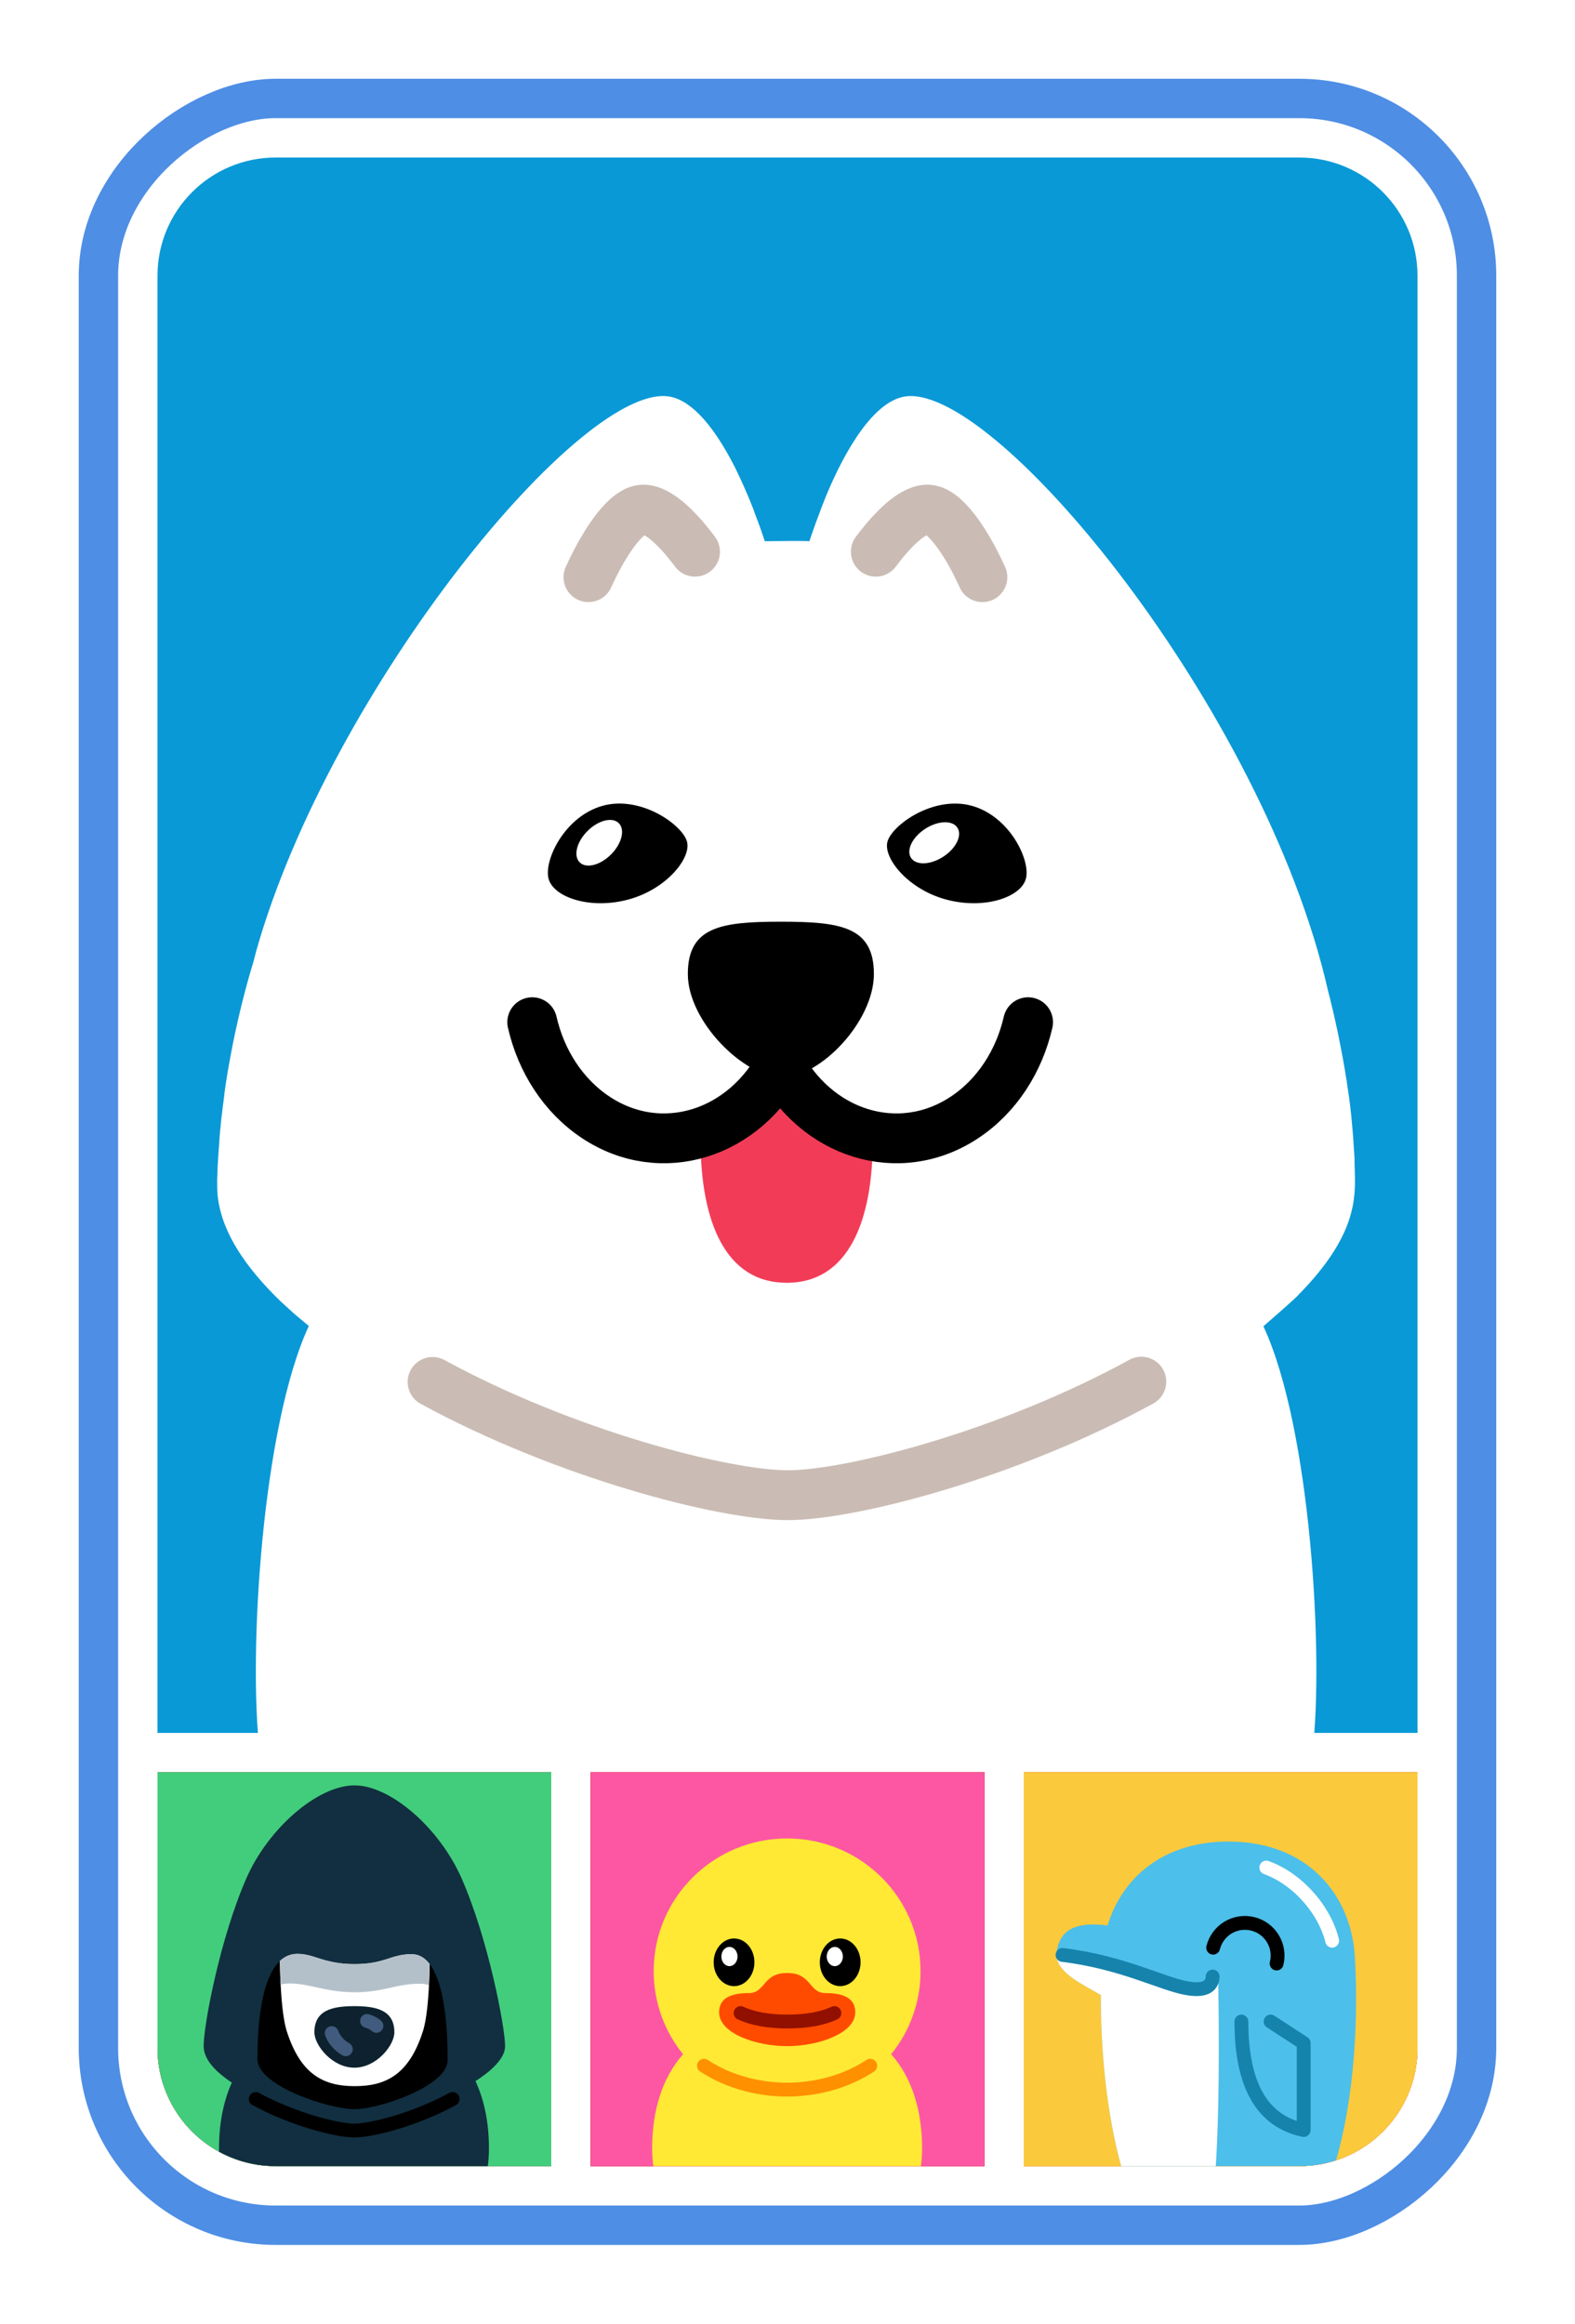 <svg width="80" height="118" viewBox="0 0 80 118" fill="none" xmlns="http://www.w3.org/2000/svg">
<g filter="url(#filter0_d_1_764)">
<g clip-path="url(#clip0_1_764)">
<rect x="76" y="3" width="110" height="72" rx="10" transform="rotate(90 76 3)" fill="white"/>
<g clip-path="url(#clip1_1_764)">
<path d="M66 7C69.314 7 72 9.686 72 13V87H8L8 13C8 9.686 10.686 7 14 7L66 7Z" fill="#0999D6"/>
<path fill-rule="evenodd" clip-rule="evenodd" d="M67.45 49.292C67.45 49.306 67.605 49.883 67.591 49.855C67.886 51.036 68.069 52.034 68.069 52.02C68.209 52.709 68.308 53.328 68.308 53.314C68.308 53.328 68.392 53.848 68.392 53.82C68.463 54.341 68.519 54.692 68.519 54.678C68.645 55.648 68.673 56.084 68.673 56.07C68.73 56.661 68.758 57.167 68.758 57.153C68.758 57.167 68.786 57.589 68.786 57.561C68.786 57.575 68.814 57.983 68.8 57.955C68.8 57.969 68.814 58.461 68.814 58.433C68.856 59.839 68.912 61.752 65.945 64.761C65.973 64.747 65.763 64.972 64.173 66.35C66.578 71.511 67.253 83.12 66.662 88H13.197C12.592 82.994 13.323 71.412 15.686 66.336C15.672 66.322 14.856 65.647 14.87 65.647C14.505 65.323 14.181 65.014 14.195 65.028C12.606 63.481 11.031 61.442 11.031 59.234C11.031 59.22 11.031 58.869 11.031 58.897C11.031 58.883 11.045 58.517 11.045 58.545C11.045 58.531 11.059 58.151 11.059 58.18C11.059 58.166 11.088 57.673 11.088 57.702C11.088 57.688 11.116 57.28 11.116 57.308C11.116 57.294 11.158 56.675 11.158 56.689C11.158 56.675 11.2 56.225 11.2 56.253C11.2 56.239 11.242 55.789 11.242 55.817C11.284 55.452 11.341 55.002 11.341 55.016C11.341 55.002 11.411 54.509 11.397 54.538C11.495 53.806 11.608 53.173 11.608 53.188C11.608 53.173 11.748 52.414 11.748 52.428C12.198 50.009 12.831 47.97 12.831 47.984C12.902 47.731 12.916 47.689 13.014 47.295C16.797 33.922 29.734 18.172 34.094 19.156C35.219 19.409 36.33 20.759 37.342 22.756C37.961 24.022 38.327 25.006 38.312 24.992C38.312 25.006 38.495 25.47 38.481 25.442C38.622 25.808 38.706 26.075 38.847 26.483C41.322 26.455 40.886 26.483 41.111 26.483C41.603 25.034 41.941 24.247 41.927 24.261C42.616 22.587 44.078 19.564 45.85 19.156C50.35 18.144 64.202 35.005 67.45 49.292Z" fill="white"/>
<path d="M35.303 27.017C35.036 26.666 34.769 26.328 34.502 26.047C33.812 25.302 33.138 24.837 32.617 24.88C32.041 24.922 31.323 25.695 30.62 26.891C30.367 27.312 30.128 27.791 29.889 28.311" stroke="#CABCB4" stroke-width="2.531" stroke-linecap="round"/>
<path d="M21.972 69.177C28.708 72.847 36.766 74.928 40.014 74.928C43.262 74.928 51.278 72.833 57.972 69.162" stroke="#CABCB4" stroke-width="2.531" stroke-linecap="round"/>
<path fill-rule="evenodd" clip-rule="evenodd" d="M39.128 53.666C40.169 55.128 42.081 56.155 44.331 56.281V56.562V56.914C44.331 60.908 43.15 64.142 39.958 64.142C36.808 64.142 35.612 60.964 35.584 57.027V56.9V56.548C35.584 56.366 35.584 56.183 35.584 56C37.103 55.592 38.355 54.763 39.128 53.666Z" fill="#F23C57"/>
<path d="M27.034 50.909C27.484 52.878 28.609 54.65 30.269 55.747C33.587 57.941 37.848 56.619 39.775 52.808" stroke="black" stroke-width="2.531" stroke-linecap="round"/>
<path d="M52.22 50.909C51.77 52.878 50.645 54.65 48.986 55.747C45.667 57.941 41.406 56.619 39.48 52.808" stroke="black" stroke-width="2.531" stroke-linecap="round"/>
<path fill-rule="evenodd" clip-rule="evenodd" d="M39.733 53.708C41.673 53.708 44.388 50.867 44.388 48.462C44.388 46.058 42.7 45.805 39.663 45.805C36.625 45.805 34.938 46.058 34.938 48.462C34.938 50.867 37.792 53.708 39.733 53.708Z" fill="black"/>
<path fill-rule="evenodd" clip-rule="evenodd" d="M30.634 39.913C28.694 40.433 27.611 42.683 27.864 43.625C28.117 44.567 29.973 45.2 31.914 44.68C33.855 44.159 35.12 42.57 34.895 41.741C34.67 40.897 32.575 39.392 30.634 39.913Z" fill="black"/>
<path fill-rule="evenodd" clip-rule="evenodd" d="M49.337 39.913C51.278 40.433 52.361 42.683 52.108 43.625C51.855 44.567 49.998 45.2 48.058 44.68C46.117 44.159 44.852 42.57 45.077 41.741C45.301 40.911 47.383 39.392 49.337 39.913Z" fill="black"/>
<path d="M44.486 27.017C44.753 26.666 45.02 26.328 45.288 26.047C45.977 25.302 46.652 24.837 47.172 24.88C47.748 24.922 48.466 25.695 49.169 26.891C49.422 27.312 49.661 27.791 49.9 28.311" stroke="#CABCB4" stroke-width="2.531" stroke-linecap="round"/>
<path d="M31.034 42.393C31.583 41.844 31.761 41.132 31.431 40.802C31.102 40.473 30.39 40.651 29.84 41.2C29.291 41.749 29.113 42.461 29.443 42.791C29.772 43.12 30.484 42.942 31.034 42.393Z" fill="white"/>
<path d="M47.911 42.505C48.563 42.082 48.885 41.422 48.631 41.032C48.378 40.641 47.644 40.667 46.992 41.09C46.341 41.513 46.019 42.172 46.273 42.563C46.526 42.954 47.26 42.928 47.911 42.505Z" fill="white"/>
</g>
<g clip-path="url(#clip2_1_764)">
<path d="M72 89V103C72 106.314 69.314 109 66 109H52V89H72Z" fill="#D23939"/>
<path d="M72 89V103C72 106.314 69.314 109 66 109H52V89H72Z" fill="#D23939"/>
<path d="M72 89V103C72 106.314 69.314 109 66 109H52V89H72Z" fill="#D23939"/>
<g clip-path="url(#clip3_1_764)">
<path d="M72 89H52V109H72V89Z" fill="#FBC93C"/>
<path d="M72 89H52V109H72V89Z" fill="#FBC93C"/>
<path fill-rule="evenodd" clip-rule="evenodd" d="M62.398 92.516C66.469 92.516 68.623 95.272 68.815 98.324C69.001 101.289 68.836 105.561 67.774 109H56.949C56.19 106.278 55.907 103.019 55.917 100.312L55.848 100.272L55.779 100.232L55.71 100.193L55.571 100.114L55.363 99.996L55.26 99.937L55.192 99.898L55.09 99.839L55.023 99.799L54.974 99.77L54.925 99.741L54.877 99.711C54.869 99.706 54.861 99.701 54.853 99.697L54.806 99.667L54.758 99.637C54.751 99.632 54.743 99.627 54.735 99.622L54.689 99.592C54.681 99.587 54.674 99.582 54.666 99.577L54.621 99.547C54.613 99.542 54.606 99.537 54.598 99.532L54.554 99.502C53.967 99.095 53.564 98.642 53.684 98.024C53.919 96.816 54.884 96.62 56.259 96.774C56.979 94.399 59.034 92.516 62.398 92.516Z" fill="#4CBFEA"/>
<path fill-rule="evenodd" clip-rule="evenodd" d="M53.673 98.384C54.577 98.39 55.489 98.565 56.345 98.8L56.441 98.827C56.521 98.849 56.601 98.872 56.68 98.896L56.775 98.924L56.869 98.953L56.963 98.982C56.994 98.991 57.025 99.001 57.056 99.011L57.148 99.04C57.163 99.045 57.179 99.05 57.194 99.055L57.285 99.085L57.376 99.115L57.466 99.145L57.6 99.19C57.667 99.213 57.733 99.236 57.798 99.258L57.928 99.304L58.056 99.349L58.244 99.416L58.722 99.587L58.892 99.647L59.035 99.697L59.166 99.742L59.261 99.775L59.355 99.805L59.415 99.825L59.475 99.844C59.485 99.847 59.495 99.851 59.504 99.854L59.562 99.872C59.572 99.874 59.582 99.877 59.591 99.88L59.647 99.897C59.666 99.903 59.684 99.908 59.703 99.913L59.757 99.928C59.881 99.963 59.996 99.99 60.101 100.008C60.952 100.158 61.544 99.988 61.878 99.499L61.882 99.805L61.886 100.108L61.89 100.408L61.895 100.851L61.898 101.143L61.901 101.43L61.903 101.715L61.904 101.856L61.905 102.135L61.906 102.274L61.906 102.548L61.907 102.819V102.953L61.907 103.219L61.906 103.482L61.905 103.741L61.903 103.997L61.901 104.249L61.899 104.498L61.897 104.744L61.893 104.986L61.889 105.284L61.884 105.577L61.879 105.807L61.877 105.921L61.872 106.146L61.869 106.258L61.863 106.478L61.857 106.695L61.854 106.802L61.847 107.014L61.843 107.118L61.836 107.325L61.83 107.475L61.824 107.622L61.815 107.841L61.809 107.984L61.802 108.125L61.795 108.265L61.788 108.403L61.781 108.539L61.773 108.673L61.765 108.805L61.757 108.935C61.756 108.957 61.754 108.979 61.753 109H56.949C56.19 106.278 55.907 103.019 55.917 100.312L55.848 100.272L55.779 100.232L55.71 100.193L55.571 100.114L55.363 99.996L55.26 99.937L55.192 99.898L55.09 99.839L55.002 99.787L54.96 99.762L54.898 99.724L54.857 99.699L54.817 99.674L54.776 99.648L54.736 99.623L54.697 99.598L54.658 99.572L54.6 99.533L54.544 99.494L54.497 99.462L54.452 99.429L54.434 99.416L54.398 99.389L54.363 99.362C54.346 99.349 54.329 99.336 54.312 99.322L54.279 99.295L54.262 99.281L54.23 99.254C54.219 99.245 54.209 99.236 54.198 99.226L54.167 99.199C53.902 98.957 53.718 98.692 53.673 98.384Z" fill="white"/>
<path d="M64.844 98.71C65.066 97.82 64.524 96.919 63.634 96.697C62.744 96.475 61.843 97.016 61.621 97.906" stroke="black" stroke-width="0.703" stroke-linecap="round"/>
<path d="M53.971 98.275C57.031 98.65 58.999 99.737 60.279 99.963C61.132 100.113 61.57 99.916 61.595 99.372" stroke="#1683AC" stroke-width="0.703" stroke-linecap="round"/>
<path d="M64.539 101.656L66.219 102.75V107.164C64.109 106.721 63.055 104.885 63.055 101.656" stroke="#1683AC" stroke-width="0.703" stroke-linecap="round" stroke-linejoin="round"/>
<path d="M67.665 97.552C67.606 97.311 67.523 97.066 67.416 96.821C67.19 96.3 66.859 95.78 66.428 95.302C65.998 94.824 65.516 94.44 65.021 94.161C64.788 94.029 64.553 93.921 64.32 93.837" stroke="white" stroke-width="0.703" stroke-linecap="round"/>
</g>
</g>
<g clip-path="url(#clip4_1_764)">
<rect width="20" height="20" transform="matrix(0 1 -1 0 50 89)" fill="#D23939"/>
<rect width="20" height="20" transform="matrix(0 1 -1 0 50 89)" fill="#D23939"/>
<rect width="20" height="20" transform="matrix(0 1 -1 0 50 89)" fill="#D23939"/>
<g clip-path="url(#clip5_1_764)">
<path d="M50 89H30V109H50V89Z" fill="#FD57A4"/>
<path fill-rule="evenodd" clip-rule="evenodd" d="M39.98 92.359C43.723 92.359 46.758 95.375 46.758 99.098C46.758 100.695 46.199 102.164 45.266 103.316C46.352 104.547 46.836 106.234 46.836 108.102C46.836 108.406 46.816 108.707 46.777 109H33.184C33.145 108.707 33.125 108.406 33.125 108.102C33.125 106.234 33.609 104.547 34.695 103.316C33.762 102.164 33.203 100.695 33.203 99.098C33.203 95.375 36.238 92.359 39.98 92.359Z" fill="#FFE934"/>
<path d="M35.758 103.902C36.129 104.145 36.527 104.355 36.957 104.531C37.867 104.902 38.895 105.113 39.98 105.113C41.066 105.113 42.094 104.902 43.004 104.531C43.43 104.355 43.832 104.145 44.203 103.902" stroke="#FF9000" stroke-width="0.703" stroke-linecap="round"/>
<path d="M37.285 99.859C37.857 99.859 38.32 99.317 38.32 98.648C38.32 97.98 37.857 97.438 37.285 97.438C36.714 97.438 36.25 97.98 36.25 98.648C36.25 99.317 36.714 99.859 37.285 99.859Z" fill="black"/>
<path d="M37.051 98.844C37.277 98.844 37.461 98.625 37.461 98.356C37.461 98.086 37.277 97.867 37.051 97.867C36.824 97.867 36.641 98.086 36.641 98.356C36.641 98.625 36.824 98.844 37.051 98.844Z" fill="white"/>
<path d="M42.676 99.859C43.248 99.859 43.711 99.317 43.711 98.648C43.711 97.98 43.248 97.438 42.676 97.438C42.104 97.438 41.641 97.98 41.641 98.648C41.641 99.317 42.104 99.859 42.676 99.859Z" fill="black"/>
<path fill-rule="evenodd" clip-rule="evenodd" d="M40.02 99.195C40.602 99.195 40.871 99.438 41.094 99.688L41.121 99.719L41.211 99.824L41.238 99.856L41.266 99.883C41.43 100.066 41.605 100.211 41.918 100.211C42.945 100.211 43.43 100.527 43.441 101.168V101.188V101.219C43.402 102.277 41.551 102.891 40.051 102.906H40.004H39.984H39.965C38.457 102.906 36.566 102.289 36.527 101.219V101.188C36.527 100.531 37.016 100.211 38.051 100.211C38.348 100.211 38.52 100.078 38.676 99.91L38.703 99.883L38.73 99.856L38.758 99.824L38.848 99.719C38.852 99.715 38.855 99.707 38.859 99.703L38.887 99.672C39.105 99.43 39.375 99.195 39.945 99.195C39.957 99.195 39.973 99.195 39.984 99.195C39.992 99.195 40.008 99.195 40.02 99.195Z" fill="#FF4B00"/>
<path d="M37.617 101.227C38.238 101.512 39.031 101.656 40 101.656C40.969 101.656 41.762 101.512 42.383 101.227" stroke="#921000" stroke-width="0.703" stroke-linecap="round"/>
<path d="M42.402 98.844C42.629 98.844 42.812 98.625 42.812 98.356C42.812 98.086 42.629 97.867 42.402 97.867C42.176 97.867 41.992 98.086 41.992 98.356C41.992 98.625 42.176 98.844 42.402 98.844Z" fill="white"/>
</g>
</g>
<g clip-path="url(#clip6_1_764)">
<path d="M28 89V109H14C10.686 109 8 106.314 8 103V89H28Z" fill="#D23939"/>
<path d="M28 89V109H14C10.686 109 8 106.314 8 103V89H28Z" fill="#D23939"/>
<path d="M28 89V109H14C10.686 109 8 106.314 8 103V89H28Z" fill="#D23939"/>
<g clip-path="url(#clip7_1_764)">
<path d="M28 89H8V109H28V89Z" fill="#42CD7C"/>
<path d="M28 89H8V109H28V89Z" fill="#42CD7C"/>
<path fill-rule="evenodd" clip-rule="evenodd" d="M18 89.664C19.853 89.664 22.333 91.843 23.451 94.395C24.816 97.51 25.656 101.962 25.656 102.906C25.656 103.306 25.366 103.726 24.892 104.137L24.85 104.172C24.843 104.178 24.836 104.184 24.829 104.19L24.786 104.226C24.677 104.315 24.56 104.403 24.436 104.49L24.386 104.525L24.335 104.56L24.284 104.595L24.231 104.629C24.222 104.635 24.213 104.641 24.205 104.646L24.151 104.681C24.62 105.685 24.836 106.854 24.836 108.102C24.836 108.406 24.816 108.706 24.777 109H11.184C11.145 108.706 11.125 108.406 11.125 108.102C11.125 106.885 11.331 105.743 11.776 104.755L11.75 104.738L11.699 104.704C11.683 104.693 11.666 104.682 11.649 104.67L11.6 104.636C10.842 104.106 10.344 103.513 10.344 102.906C10.344 101.82 11.178 97.43 12.518 94.373C13.635 91.827 16.147 89.664 18 89.664Z" fill="#112F40"/>
<path fill-rule="evenodd" clip-rule="evenodd" d="M18.012 98.739C18.652 98.739 19.08 98.652 19.435 98.549L19.487 98.534L19.537 98.519L19.587 98.504L19.636 98.489L19.708 98.466L19.85 98.42L19.919 98.398L19.966 98.384C19.973 98.382 19.981 98.379 19.989 98.377L20.035 98.363L20.082 98.35C20.331 98.28 20.591 98.23 20.928 98.236C22.568 98.262 22.748 101.93 22.736 103.627C22.727 104.938 19.25 106.109 18 106.109C16.75 106.109 13.078 104.938 13.078 103.57L13.078 103.45L13.079 103.362L13.08 103.268L13.081 103.169C13.105 101.615 13.318 98.219 15.109 98.219C15.335 98.219 15.534 98.254 15.732 98.306L15.778 98.318L15.824 98.331L15.87 98.344L15.916 98.358L15.986 98.38L16.104 98.417L16.25 98.463L16.326 98.487L16.378 98.502L16.43 98.518C16.439 98.52 16.448 98.523 16.457 98.525L16.511 98.541C16.52 98.543 16.529 98.546 16.538 98.548L16.594 98.563C16.96 98.66 17.404 98.739 18.012 98.739Z" fill="black"/>
<path fill-rule="evenodd" clip-rule="evenodd" d="M15.109 98.219C15.335 98.219 15.534 98.254 15.732 98.306L15.778 98.318L15.824 98.331L15.87 98.344L15.916 98.358L15.986 98.38L16.104 98.417L16.25 98.463L16.326 98.487L16.378 98.502L16.43 98.518C16.439 98.52 16.448 98.523 16.457 98.525L16.511 98.541C16.52 98.543 16.529 98.546 16.538 98.548L16.594 98.563C16.96 98.66 17.404 98.739 18.012 98.739C18.652 98.739 19.08 98.652 19.435 98.549L19.487 98.534L19.537 98.519L19.587 98.504L19.636 98.489L19.708 98.466L19.85 98.42L19.919 98.398L19.966 98.384C19.973 98.382 19.981 98.379 19.989 98.377L20.035 98.363L20.082 98.35C20.331 98.28 20.591 98.23 20.928 98.236C21.296 98.242 21.59 98.43 21.825 98.739L21.823 98.838L21.819 98.984L21.817 99.08L21.814 99.175L21.809 99.314L21.805 99.451L21.799 99.585L21.793 99.717L21.789 99.803L21.785 99.887L21.78 99.971L21.776 100.053L21.771 100.134L21.765 100.214L21.76 100.292L21.755 100.37L21.749 100.446L21.743 100.52L21.737 100.594L21.73 100.666L21.724 100.737L21.717 100.807L21.71 100.875L21.703 100.943L21.695 101.009L21.688 101.073L21.68 101.137C21.679 101.147 21.677 101.158 21.676 101.168L21.668 101.23C21.667 101.24 21.665 101.25 21.664 101.26L21.656 101.32L21.647 101.378L21.638 101.436L21.629 101.492L21.62 101.547L21.611 101.6C21.609 101.609 21.608 101.618 21.606 101.626L21.596 101.678L21.587 101.728L21.576 101.778C21.575 101.786 21.573 101.794 21.571 101.802L21.561 101.849C21.557 101.865 21.554 101.88 21.55 101.895L21.54 101.94C21.538 101.947 21.536 101.955 21.534 101.962L21.523 102.005C21.512 102.047 21.5 102.088 21.488 102.126L21.477 102.164C20.782 104.324 19.627 104.938 18.02 104.938C16.412 104.938 15.267 104.324 14.572 102.164L14.56 102.125C14.558 102.118 14.556 102.112 14.554 102.105L14.542 102.064C14.54 102.057 14.538 102.05 14.536 102.043L14.524 101.999C14.523 101.992 14.521 101.985 14.519 101.977L14.508 101.932L14.496 101.886L14.485 101.838C14.48 101.814 14.475 101.789 14.47 101.764L14.459 101.713L14.449 101.66L14.439 101.607L14.429 101.552L14.42 101.495L14.41 101.438L14.401 101.378C14.4 101.369 14.398 101.359 14.397 101.348L14.388 101.287L14.379 101.225C14.378 101.215 14.377 101.204 14.375 101.193L14.367 101.129L14.359 101.063L14.351 100.996C14.35 100.985 14.348 100.974 14.347 100.962L14.339 100.893C14.338 100.882 14.337 100.87 14.336 100.858L14.329 100.787L14.322 100.715L14.315 100.641C14.314 100.629 14.312 100.617 14.311 100.604L14.305 100.529L14.299 100.452L14.293 100.373L14.284 100.253L14.278 100.172L14.273 100.089L14.268 100.005L14.263 99.919L14.258 99.832L14.254 99.744L14.249 99.654L14.243 99.518L14.239 99.425L14.234 99.283L14.229 99.138L14.225 98.99L14.221 98.84L14.219 98.738L14.217 98.634C14.216 98.617 14.216 98.599 14.216 98.582C14.458 98.354 14.752 98.219 15.109 98.219Z" fill="white"/>
<path fill-rule="evenodd" clip-rule="evenodd" d="M18 104C19.122 104 20.031 102.867 20.031 102.203C20.031 101.081 19.122 100.875 18 100.875C16.878 100.875 15.969 101.081 15.969 102.203C15.969 102.867 16.878 104 18 104Z" fill="#0D222E"/>
<path d="M17.565 103.065C17.194 102.861 16.931 102.503 16.85 102.243" stroke="#405B7D" stroke-width="0.703" stroke-linecap="round"/>
<path d="M18.642 101.626C18.849 101.688 19.019 101.782 19.121 101.878" stroke="#405B7D" stroke-width="0.703" stroke-linecap="round"/>
<path d="M12.991 105.591C14.862 106.611 17.101 107.191 18.001 107.191C18.902 107.191 21.131 106.61 22.991 105.589" stroke="black" stroke-width="0.703" stroke-linecap="round"/>
<path fill-rule="evenodd" clip-rule="evenodd" d="M15.109 98.219C15.335 98.219 15.534 98.254 15.732 98.306L15.778 98.318L15.824 98.331L15.87 98.344L15.916 98.358L15.986 98.38L16.104 98.417L16.25 98.463L16.326 98.487L16.378 98.502L16.43 98.518C16.439 98.52 16.448 98.523 16.457 98.525L16.511 98.541C16.52 98.543 16.529 98.546 16.538 98.548L16.594 98.563C16.96 98.66 17.404 98.739 18.012 98.739C18.652 98.739 19.08 98.652 19.435 98.549L19.487 98.534L19.537 98.519L19.587 98.504L19.636 98.489L19.708 98.466L19.85 98.42L19.919 98.398L19.966 98.384C19.974 98.382 19.981 98.379 19.989 98.377L20.035 98.363L20.082 98.35C20.331 98.28 20.591 98.23 20.928 98.236C21.296 98.242 21.59 98.43 21.825 98.739L21.822 98.865L21.819 98.99L21.816 99.113L21.812 99.234C21.811 99.254 21.811 99.274 21.81 99.293L21.806 99.411L21.802 99.527L21.797 99.64L21.792 99.752C21.791 99.77 21.79 99.788 21.789 99.807C21.655 99.763 21.509 99.739 21.353 99.737C20.965 99.733 20.632 99.776 20.311 99.838L20.251 99.849C20.241 99.851 20.231 99.853 20.221 99.855L20.161 99.868L20.101 99.88L20.041 99.893L19.922 99.919L19.71 99.966L19.618 99.986L19.556 99.999L19.494 100.012L19.431 100.025C19.42 100.027 19.41 100.029 19.399 100.031L19.335 100.044C18.959 100.115 18.542 100.171 18.027 100.171C17.571 100.171 17.172 100.127 16.81 100.067L16.741 100.055C16.694 100.047 16.649 100.038 16.604 100.03L16.537 100.017L16.47 100.004L16.404 99.991L16.34 99.977L16.275 99.964L16.148 99.936L15.87 99.876L15.81 99.864L15.72 99.845L15.66 99.833L15.601 99.821C15.591 99.819 15.581 99.817 15.571 99.816L15.512 99.805L15.453 99.794L15.394 99.784C15.169 99.747 14.946 99.723 14.716 99.723C14.551 99.723 14.398 99.742 14.255 99.778L14.25 99.673L14.245 99.566L14.241 99.457C14.24 99.439 14.239 99.42 14.238 99.402L14.234 99.29L14.23 99.177L14.227 99.061L14.224 98.944L14.221 98.825L14.218 98.704C14.217 98.664 14.216 98.623 14.216 98.582C14.458 98.354 14.752 98.219 15.109 98.219Z" fill="#B4C0C9"/>
</g>
</g>
</g>
<rect x="75" y="4" width="108" height="70" rx="9" transform="rotate(90 75 4)" stroke="#4E8EE5" stroke-width="2"/>
</g>
<defs>
<filter id="filter0_d_1_764" x="0" y="0" width="80" height="118" filterUnits="userSpaceOnUse" color-interpolation-filters="sRGB">
<feFlood flood-opacity="0" result="BackgroundImageFix"/>
<feColorMatrix in="SourceAlpha" type="matrix" values="0 0 0 0 0 0 0 0 0 0 0 0 0 0 0 0 0 0 127 0" result="hardAlpha"/>
<feOffset dy="1"/>
<feGaussianBlur stdDeviation="2"/>
<feComposite in2="hardAlpha" operator="out"/>
<feColorMatrix type="matrix" values="0 0 0 0 0 0 0 0 0 0 0 0 0 0 0 0 0 0 0.05 0"/>
<feBlend mode="normal" in2="BackgroundImageFix" result="effect1_dropShadow_1_764"/>
<feBlend mode="normal" in="SourceGraphic" in2="effect1_dropShadow_1_764" result="shape"/>
</filter>
<clipPath id="clip0_1_764">
<rect x="76" y="3" width="110" height="72" rx="10" transform="rotate(90 76 3)" fill="white"/>
</clipPath>
<clipPath id="clip1_1_764">
<path d="M66 7C69.314 7 72 9.686 72 13V87H8L8 13C8 9.686 10.686 7 14 7L66 7Z" fill="white"/>
</clipPath>
<clipPath id="clip2_1_764">
<path d="M72 89V103C72 106.314 69.314 109 66 109H52V89H72Z" fill="white"/>
</clipPath>
<clipPath id="clip3_1_764">
<rect width="20" height="20" fill="white" transform="translate(52 89)"/>
</clipPath>
<clipPath id="clip4_1_764">
<rect width="20" height="20" fill="white" transform="matrix(0 1 -1 0 50 89)"/>
</clipPath>
<clipPath id="clip5_1_764">
<rect width="20" height="20" fill="white" transform="translate(30 89)"/>
</clipPath>
<clipPath id="clip6_1_764">
<path d="M28 89V109H14C10.686 109 8 106.314 8 103V89H28Z" fill="white"/>
</clipPath>
<clipPath id="clip7_1_764">
<rect width="20" height="20" fill="white" transform="translate(8 89)"/>
</clipPath>
</defs>
</svg>
